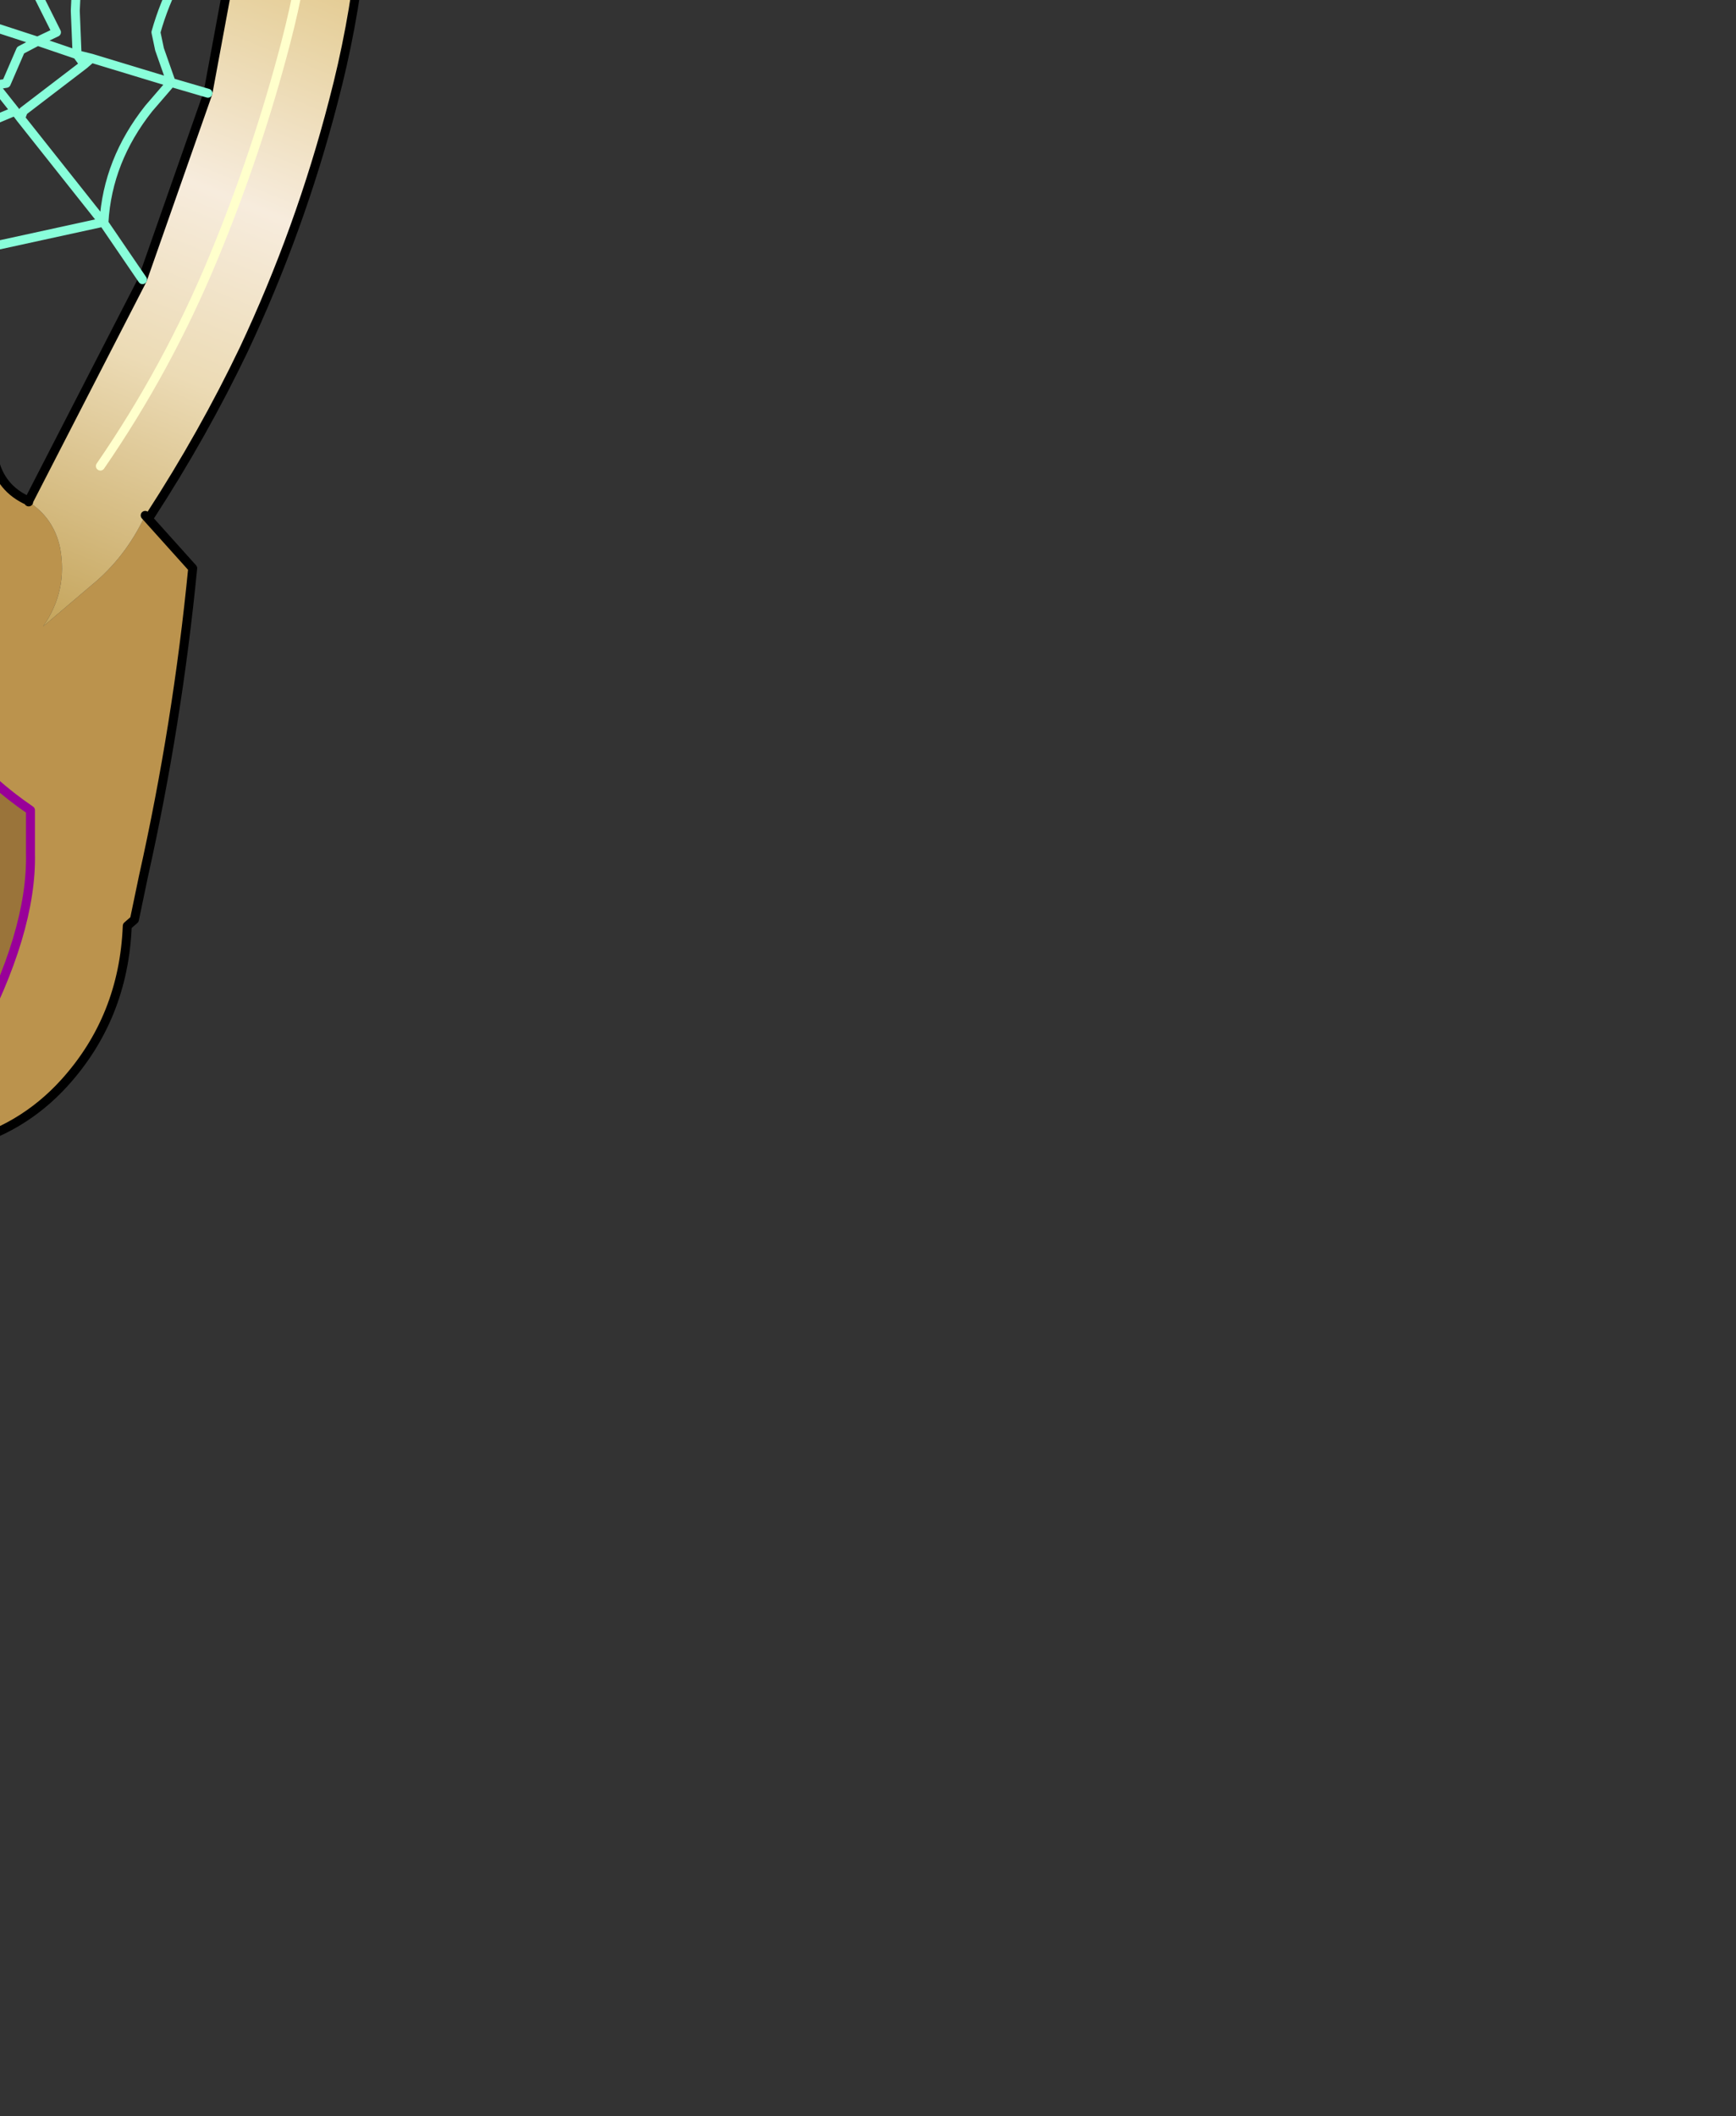<?xml version="1.0" encoding="UTF-8" standalone="no"?>
<svg xmlns:xlink="http://www.w3.org/1999/xlink" height="118.05px" width="96.85px" xmlns="http://www.w3.org/2000/svg">
  <rect width="100%" height="100%" fill="#333333" stroke="none"/>
  <g transform="matrix(1.0, 0.0, 0.0, 1.0, 0.0, 0.0)">
    <path d="M8.3 -31.9 L8.0 -32.05 7.9 -32.65 Q7.9 -33.0 8.9 -34.35 L10.5 -36.05 11.0 -35.95 Q11.2 -35.85 11.2 -35.35 11.2 -34.55 10.05 -33.55 L8.3 -31.9 M30.5 -16.9 L30.45 -16.2 29.75 -16.15 28.05 -16.5 26.3 -16.85 23.65 -16.15 Q21.95 -15.4 21.35 -14.55 L20.5 -14.55 20.4 -15.75 Q20.4 -17.9 23.55 -18.55 26.85 -19.25 30.45 -17.3 L30.5 -16.9 M-16.35 -28.2 Q-17.65 -30.95 -18.35 -31.2 L-21.45 -33.05 Q-23.9 -34.8 -24.15 -36.1 -18.1 -33.45 -16.75 -32.55 -13.3 -30.2 -13.3 -26.65 L-13.35 -26.15 -13.5 -25.95 -13.7 -25.75 -14.4 -25.6 Q-15.2 -25.6 -16.35 -28.2 M-20.15 24.5 L-22.4 26.65 Q-21.85 27.3 -18.2 29.4 -16.5 29.4 -14.05 27.7 L-10.5 25.05 Q-9.5 25.85 -9.6 26.25 L-9.9 26.65 Q-9.9 27.8 -6.7 27.8 L-5.25 27.45 -3.85 27.1 Q-3.5 27.1 -2.95 27.6 -2.35 27.15 -2.2 28.4 L-1.05 30.1 -1.4 30.65 -2.25 30.85 -3.05 30.65 -4.5 32.55 Q-6.65 35.25 -7.2 35.6 -7.85 36.1 -7.85 35.25 L-6.9 32.7 -6.15 30.8 -6.35 30.45 -6.45 29.3 -8.05 29.05 Q-8.7 29.05 -9.75 28.35 -10.9 27.55 -11.05 26.75 -12.2 27.05 -14.65 28.8 -16.75 30.35 -18.25 30.35 L-19.5 30.2 -19.05 31.7 -18.65 34.4 Q-18.65 35.65 -19.5 36.1 L-20.55 29.85 -22.1 28.8 Q-23.65 27.45 -23.65 26.7 -23.65 25.7 -22.2 24.5 L-22.2 24.35 Q-23.8 25.25 -30.3 27.7 L-32.6 28.6 -32.4 31.3 -32.6 33.1 -32.7 35.35 -33.15 35.7 -34.75 31.4 -35.25 29.75 -37.65 31.15 -38.2 31.05 -38.35 30.45 Q-38.35 28.5 -37.2 26.15 -35.8 23.35 -33.7 22.55 L-33.3 22.8 -36.45 27.1 -35.35 26.75 -35.15 26.45 -34.15 26.35 Q-22.25 22.3 -18.45 21.8 L-18.3 21.75 -18.2 22.4 Q-18.2 22.8 -20.15 24.5" fill="#d3ad4d" fill-rule="evenodd" stroke="none"/>
    <path d="M5.1 -30.35 Q5.05 -34.35 8.5 -36.2 L9.4 -36.7 Q16.85 -41.15 18.2 -49.95 L17.75 -50.8 17.85 -50.9 Q20.6 -48.2 20.15 -44.5 20.0 -43.1 18.95 -42.4 13.95 -39.15 12.2 -34.4 11.7 -33.1 11.5 -31.6 11.25 -30.2 11.3 -28.65 L5.1 -30.35 M8.3 -31.9 L10.05 -33.55 Q11.2 -34.55 11.2 -35.35 11.2 -35.85 11.0 -35.95 L10.5 -36.05 8.9 -34.35 Q7.9 -33.0 7.9 -32.65 L8.0 -32.05 8.3 -31.9 M41.15 -18.9 L41.6 -19.1 Q43.6 -19.95 45.6 -21.55 44.0 -17.35 39.9 -15.4 38.35 -14.65 36.85 -14.8 L34.75 -15.0 29.8 -14.85 Q24.7 -14.1 20.45 -11.0 L19.3 -17.95 Q21.25 -19.5 23.35 -20.1 26.75 -21.1 30.5 -19.4 36.05 -17.0 41.15 -18.9 M30.5 -16.9 L30.45 -17.3 Q26.85 -19.25 23.55 -18.55 20.4 -17.9 20.4 -15.75 L20.5 -14.55 21.35 -14.55 Q21.95 -15.4 23.65 -16.15 L26.3 -16.85 28.05 -16.5 29.75 -16.15 30.45 -16.2 30.5 -16.9 M8.1 28.75 L10.75 31.7 Q9.9 40.4 8.0 48.9 L7.5 51.3 7.1 51.65 Q6.9 56.75 3.6 60.4 1.2 63.05 -2.3 63.9 -1.0 60.9 -1.45 58.1 1.8 52.0 1.7 47.6 L1.7 45.2 Q0.6 44.45 -0.35 43.6 L-1.25 42.8 -0.35 39.9 -1.95 37.6 -3.8 35.65 Q-3.6 37.45 -4.7 39.0 -5.95 40.8 -8.1 41.35 L-9.8 41.95 Q-9.8 38.05 -9.15 33.9 L-9.0 31.65 -10.35 31.0 Q-11.65 33.35 -14.05 34.6 L-15.8 35.45 -16.55 36.5 Q-15.6 38.2 -16.35 40.15 -17.0 41.9 -19.0 42.45 L-21.25 42.45 Q-22.3 35.95 -24.65 30.15 L-29.15 30.55 Q-30.1 33.95 -29.3 37.55 -28.7 40.4 -30.2 42.95 L-32.3 42.5 -33.25 42.7 -34.3 42.1 -35.35 37.05 Q-39.95 45.1 -37.3 53.95 -35.2 60.8 -25.3 64.55 L-24.45 66.85 Q-33.85 68.25 -40.65 61.6 -49.9 52.65 -51.2 39.95 -51.45 37.7 -49.85 35.75 -45.65 30.4 -46.65 23.7 L-45.55 22.6 -40.8 30.85 -41.2 28.8 Q-42.05 24.65 -38.9 22.25 L-36.9 21.95 Q-33.0 21.15 -30.2 18.25 -29.25 19.55 -29.9 21.0 L-30.85 23.5 -12.4 17.6 Q-15.35 20.45 -16.55 24.05 L-15.3 24.55 Q-11.1 24.05 -8.2 20.45 L-8.0 20.9 Q-7.45 22.5 -7.3 24.1 L-6.75 25.8 -6.15 25.65 Q-3.85 24.3 -1.25 24.1 L-0.7 23.3 -0.4 23.75 -0.5 24.7 -0.35 25.55 Q0.0 27.25 1.6 27.95 L1.6 28.0 Q3.0 28.9 3.35 30.55 3.8 32.95 2.4 34.95 L5.1 32.65 Q7.0 31.1 8.1 28.75 M-17.0 -22.0 Q-17.05 -28.85 -23.95 -30.35 -29.15 -37.05 -23.0 -42.65 -23.65 -40.5 -23.3 -38.2 -22.9 -35.6 -20.45 -34.9 -18.2 -34.25 -16.5 -33.2 -12.45 -30.6 -12.0 -25.5 L-17.0 -22.0 M-16.35 -28.2 Q-15.2 -25.6 -14.4 -25.6 L-13.7 -25.75 -13.5 -25.95 -13.35 -26.15 -13.3 -26.65 Q-13.3 -30.2 -16.75 -32.55 -18.1 -33.45 -24.15 -36.1 -23.9 -34.8 -21.45 -33.05 L-18.35 -31.2 Q-17.65 -30.95 -16.35 -28.2 M-20.15 24.5 Q-18.2 22.8 -18.2 22.4 L-18.3 21.75 -18.45 21.8 Q-22.25 22.3 -34.15 26.35 L-35.15 26.45 -35.35 26.75 -36.45 27.1 -33.3 22.8 -33.7 22.55 Q-35.8 23.35 -37.2 26.15 -38.35 28.5 -38.35 30.45 L-38.2 31.05 -37.65 31.15 -35.25 29.75 -34.75 31.4 -33.15 35.7 -32.7 35.35 -32.6 33.1 -32.4 31.3 -32.6 28.6 -30.3 27.7 Q-23.8 25.25 -22.2 24.35 L-22.2 24.5 Q-23.65 25.7 -23.65 26.7 -23.65 27.45 -22.1 28.8 L-20.55 29.85 -19.5 36.1 Q-18.65 35.65 -18.65 34.4 L-19.05 31.7 -19.5 30.2 -18.25 30.35 Q-16.75 30.35 -14.65 28.8 -12.2 27.05 -11.05 26.75 -10.9 27.55 -9.75 28.35 -8.7 29.05 -8.05 29.05 L-6.45 29.3 -6.35 30.45 -6.15 30.8 -6.9 32.7 -7.85 35.25 Q-7.85 36.1 -7.2 35.6 -6.65 35.25 -4.5 32.55 L-3.05 30.65 -2.25 30.85 -1.4 30.65 -1.05 30.1 -2.2 28.4 Q-2.35 27.15 -2.95 27.6 -3.5 27.1 -3.85 27.1 L-5.25 27.45 -6.7 27.8 Q-9.9 27.8 -9.9 26.65 L-9.6 26.25 Q-9.5 25.85 -10.5 25.05 L-14.05 27.7 Q-16.5 29.4 -18.2 29.4 -21.85 27.3 -22.4 26.65 L-20.15 24.5" fill="#bb934d" fill-rule="evenodd" stroke="none"/>
    <path d="M-1.45 58.1 Q-1.85 55.5 -3.75 53.1 -9.15 46.3 -17.55 49.95 -28.5 54.55 -25.3 64.55 -35.2 60.8 -37.3 53.95 -39.95 45.1 -35.35 37.05 L-34.3 42.1 -33.25 42.7 -32.3 42.5 -30.2 42.95 Q-28.7 40.4 -29.3 37.55 -30.1 33.95 -29.15 30.55 L-24.65 30.15 Q-22.3 35.95 -21.25 42.45 L-19.0 42.45 Q-17.0 41.9 -16.35 40.15 -15.6 38.2 -16.55 36.5 L-15.8 35.45 -14.05 34.6 Q-11.65 33.35 -10.35 31.0 L-9.0 31.65 -9.15 33.9 Q-9.8 38.05 -9.8 41.95 L-8.1 41.35 Q-5.95 40.8 -4.7 39.0 -3.6 37.45 -3.8 35.65 L-1.95 37.6 -0.35 39.9 -1.25 42.8 -0.35 43.6 Q0.6 44.45 1.7 45.2 L1.7 47.6 Q1.8 52.0 -1.45 58.1" fill="#9a743a" fill-rule="evenodd" stroke="none"/>
    <path d="M5.1 -30.35 L11.3 -28.65 Q11.4 -28.55 11.55 -28.5 L12.55 -27.85 Q17.65 -24.1 19.3 -17.95 L20.45 -11.0 Q20.75 -2.5 18.6 5.65 16.75 12.8 13.6 19.5 11.35 24.2 8.4 28.75 L8.1 28.75 Q7.0 31.1 5.1 32.65 L2.4 34.95 Q3.8 32.95 3.35 30.55 3.0 28.9 1.6 28.0 L1.6 27.95 7.95 15.6 11.6 5.2 13.35 -4.25 Q14.9 -12.95 10.5 -20.35 9.25 -22.5 7.3 -23.8 0.75 -26.15 -5.4 -23.35 L-7.05 -22.55 Q-12.75 -18.8 -17.65 -14.15 L-20.25 -11.5 -29.25 0.65 Q-32.7 6.65 -35.4 12.95 L-36.85 16.25 -38.9 22.25 Q-42.05 24.65 -41.2 28.8 L-40.8 30.85 -45.55 22.6 -43.2 15.55 Q-40.8 8.7 -37.35 2.3 -33.15 -5.35 -27.35 -11.85 -22.5 -17.25 -17.0 -22.0 L-12.0 -25.5 -8.85 -27.05 Q-2.15 -30.0 5.1 -30.35 M-43.25 21.1 Q-41.7 14.8 -38.9 8.9 -36.15 3.0 -32.1 -2.0 L-24.15 -11.85 Q-20.1 -16.85 -14.65 -21.15 -9.25 -25.45 -1.2 -27.55 6.8 -29.65 12.1 -24.5 17.4 -19.4 17.6 -11.95 17.75 -4.55 15.95 2.35 14.35 8.5 11.9 14.4 9.35 20.55 5.6 26.0 9.35 20.55 11.9 14.4 14.35 8.5 15.95 2.35 17.75 -4.55 17.6 -11.95 17.4 -19.4 12.1 -24.5 6.8 -29.65 -1.2 -27.55 -9.25 -25.45 -14.65 -21.15 -20.1 -16.85 -24.15 -11.85 L-32.1 -2.0 Q-36.15 3.0 -38.9 8.9 -41.7 14.8 -43.25 21.1" fill="url(#gradient0)" fill-rule="evenodd" stroke="none"/>
    <path d="M17.75 -50.8 L18.2 -49.95 Q16.85 -41.15 9.4 -36.7 L8.5 -36.2 Q5.05 -34.35 5.1 -30.35 L11.3 -28.65 Q11.25 -30.2 11.5 -31.6 11.7 -33.1 12.2 -34.4 13.95 -39.15 18.95 -42.4 20.0 -43.1 20.15 -44.5 20.6 -48.2 17.85 -50.9 L17.65 -50.9 17.75 -50.8 M41.6 -19.1 Q43.6 -19.95 45.6 -21.55 44.0 -17.35 39.9 -15.4 38.35 -14.65 36.85 -14.8 L34.75 -15.0 29.8 -14.85 Q24.7 -14.1 20.45 -11.0 20.75 -2.5 18.6 5.65 16.75 12.8 13.6 19.5 11.35 24.2 8.4 28.75 M19.3 -17.95 Q17.65 -24.1 12.55 -27.85 L11.55 -28.5 Q11.4 -28.55 11.3 -28.65 M23.35 -20.1 Q26.75 -21.1 30.5 -19.4 36.05 -17.0 41.15 -18.9 M13.35 -4.25 Q14.9 -12.95 10.5 -20.35 9.25 -22.5 7.3 -23.8 0.75 -26.15 -5.4 -23.35 L-7.05 -22.55 Q-12.75 -18.8 -17.65 -14.15 L-20.25 -11.5 -29.25 0.65 Q-32.7 6.65 -35.4 12.95 L-36.85 16.25 -38.9 22.25 -36.9 21.95 Q-33.0 21.15 -30.2 18.25 -29.25 19.55 -29.9 21.0 L-30.85 23.5 -12.4 17.6 Q-15.35 20.45 -16.55 24.05 L-15.3 24.55 Q-11.1 24.05 -8.2 20.45 M19.3 -17.95 L20.45 -11.0 M8.1 28.75 L10.75 31.7 Q9.9 40.4 8.0 48.9 L7.5 51.3 7.1 51.65 Q6.9 56.75 3.6 60.4 1.2 63.05 -2.3 63.9 -1.0 60.9 -1.45 58.1 -1.85 55.5 -3.75 53.1 -9.15 46.3 -17.55 49.95 -28.5 54.55 -25.3 64.55 L-24.45 66.85 Q-33.85 68.25 -40.65 61.6 -49.9 52.65 -51.2 39.95 -51.45 37.7 -49.85 35.75 -45.65 30.4 -46.65 23.7 L-45.55 22.6 -43.2 15.55 Q-40.8 8.7 -37.35 2.3 -33.15 -5.35 -27.35 -11.85 -22.5 -17.25 -17.0 -22.0 -17.05 -28.85 -23.95 -30.35 -29.15 -37.05 -23.0 -42.65 -23.65 -40.5 -23.3 -38.2 -22.9 -35.6 -20.45 -34.9 -18.2 -34.25 -16.5 -33.2 -12.45 -30.6 -12.0 -25.5 L-17.0 -22.0 M23.35 -20.1 Q21.25 -19.5 19.3 -17.95 M11.6 5.2 L13.35 -4.25 M-0.5 24.7 L-0.35 25.55 Q0.0 27.25 1.6 27.95 L7.95 15.6 11.6 5.2 M1.6 28.0 L1.6 27.95 M5.1 -30.35 Q-2.15 -30.0 -8.85 -27.05 L-12.0 -25.5 M-8.0 20.9 Q-7.45 22.5 -7.3 24.1 L-6.75 25.8 -6.15 25.65 Q-3.85 24.3 -1.25 24.1 L-0.7 23.3 -0.4 23.75" fill="none" stroke="#000000" stroke-linecap="round" stroke-linejoin="round" stroke-width="0.5"/>
    <path d="M12.2 -34.4 Q13.05 -32.8 14.05 -31.4 L15.4 -29.5 28.35 -22.6 Q34.4 -19.5 41.15 -18.9 L41.6 -19.1 M34.75 -15.0 L34.95 -10.4 Q35.0 -9.9 35.2 -9.35 M11.5 -31.6 L15.4 -29.5 Q18.75 -25.15 22.4 -21.0 L23.35 -20.1 M5.05 -9.2 L-0.75 -8.95 -0.1 -7.1 Q1.05 -4.15 3.65 -2.05 L4.35 -2.25 11.55 -3.9 Q5.75 -9.1 4.15 -16.55 L3.85 -18.45 -0.9 -9.65 -0.75 -8.95 -1.15 -9.0 -2.75 -4.95 -2.0 -5.15 -1.4 -3.7 2.45 -1.7 3.65 -2.05 4.3 -1.55 4.35 -2.25 M7.3 -23.8 L3.85 -18.45 Q-0.2 -15.75 -5.05 -16.95 L-6.25 -17.35 -5.65 -11.5 -5.2 -11.2 -1.15 -9.0 -0.9 -9.65 M2.45 -1.7 L-4.2 0.25 2.1 2.3 3.15 1.8 2.05 -0.4 2.45 -1.7 M4.3 -1.55 L4.2 0.6 4.3 3.05 5.1 3.25 9.55 4.6 8.9 2.75 8.7 1.8 Q9.6 -1.4 11.75 -3.9 L11.55 -3.9 M13.35 -4.25 L11.75 -3.9 M-7.05 -22.55 L-6.25 -17.35 Q-8.35 -12.9 -12.7 -10.8 -13.35 -10.45 -14.05 -10.2 L-14.0 -7.95 -12.95 -7.2 -12.0 -7.15 Q-7.9 -7.45 -5.5 -10.75 L-5.65 -11.5 M29.8 -14.85 Q29.15 -9.95 29.25 -5.05 L29.35 -2.15 M-16.5 -33.2 L-4.3 -33.95 Q2.7 -34.9 9.4 -36.7 M5.1 3.25 L4.7 3.6 1.3 6.2 1.15 6.6 5.75 12.4 5.8 12.4 Q6.0 8.95 8.3 6.05 L9.55 4.6 11.6 5.2 M4.7 3.6 L4.3 3.05 2.1 2.3 1.15 2.8 0.35 4.65 -0.3 4.75 0.85 6.2 1.15 6.6 M7.95 15.6 L5.8 12.45 5.75 12.4 -2.5 14.2 -1.9 16.3 Q-0.85 19.95 -0.4 23.75 L-0.5 24.7 M5.8 12.45 L5.8 12.4 M-14.0 -7.95 L-14.2 -7.2 -12.95 -7.2 -9.2 -4.2 -8.6 -4.05 Q-6.4 -3.85 -5.0 -5.65 L-5.5 -10.75 -5.2 -11.2 M-20.15 -0.05 L-20.05 0.1 Q-18.55 2.05 -18.45 4.6 L-18.4 5.75 -10.7 2.55 -12.1 -0.35 -12.85 -0.4 -19.1 -0.1 -20.15 -0.05 -26.5 0.45 Q-24.55 4.95 -25.85 8.6 L-26.25 9.65 -19.45 6.1 -18.4 5.75 M-12.35 -0.7 L-12.1 -0.35 -4.55 0.3 -9.2 -4.2 -10.7 -4.55 Q-10.15 -2.85 -11.25 -1.65 L-12.35 -0.7 -12.85 -0.4 M-14.2 -7.2 L-19.1 -0.1 M-14.05 -10.2 L-16.8 -9.5 -14.0 -7.95 M-5.0 -5.65 L-4.5 0.15 -2.75 -4.95 -5.0 -5.65 M-20.25 -11.5 L-16.8 -9.5 Q-20.4 -4.85 -24.15 -1.55 L-26.5 0.45 -29.25 0.65 M-36.85 16.25 L-26.25 9.65 Q-17.25 10.55 -10.5 16.05 L-8.1 18.25 -6.4 9.1 -6.25 8.0 Q-10.65 6.15 -15.6 6.05 L-18.45 6.1 -19.45 6.1 M-4.5 0.2 L-4.55 0.3 -4.45 0.3 -4.5 0.2 -4.5 0.15 M-4.55 0.3 L-4.45 0.35 -4.45 0.3 -4.2 0.25 -4.45 0.35 -0.45 4.5 -0.3 4.75 M-4.55 0.3 L-4.6 0.4 -4.45 0.35 -4.0 5.55 -3.25 6.3 Q-2.65 5.15 -1.45 4.65 L-0.45 4.5 M-4.6 0.4 L-5.85 5.65 -4.9 5.05 -4.0 5.55 -3.6 8.05 -3.55 8.4 -3.2 8.1 Q-2.0 7.4 -0.7 6.85 L0.85 6.2 M-4.6 0.4 L-10.7 2.55 Q-8.15 2.85 -6.25 5.05 L-5.85 5.65 -6.25 8.0 -5.75 8.65 -4.05 7.9 -3.6 8.05 M-6.4 9.1 L-5.75 8.65 -4.55 10.85 -3.55 8.4 -2.5 14.2 -3.75 14.85 Q-6.2 16.3 -8.1 18.25 L-8.2 20.45 -8.0 20.9" fill="none" stroke="#89feda" stroke-linecap="round" stroke-linejoin="round" stroke-width="0.5"/>
    <path d="M-1.45 58.1 Q1.8 52.0 1.7 47.6 L1.7 45.2 Q0.6 44.45 -0.35 43.6 L-1.25 42.8 -0.35 39.9 -1.95 37.6 -3.8 35.65 Q-3.6 37.45 -4.7 39.0 -5.95 40.8 -8.1 41.35 L-9.8 41.95 Q-9.8 38.05 -9.15 33.9 L-9.0 31.65 -10.35 31.0 Q-11.65 33.35 -14.05 34.6 L-15.8 35.45 -16.55 36.5 Q-15.6 38.2 -16.35 40.15 -17.0 41.9 -19.0 42.45 L-21.25 42.45 Q-22.3 35.95 -24.65 30.15 L-29.15 30.55 Q-30.1 33.95 -29.3 37.55 -28.7 40.4 -30.2 42.95 L-32.3 42.5 -33.25 42.7 -34.3 42.1 -35.35 37.05 Q-39.95 45.1 -37.3 53.95 -35.2 60.8 -25.3 64.55" fill="none" stroke="#990099" stroke-linecap="round" stroke-linejoin="round" stroke-width="0.5"/>
    <path d="M5.6 26.0 Q9.35 20.55 11.9 14.4 14.35 8.5 15.95 2.35 17.75 -4.55 17.6 -11.95 17.4 -19.4 12.1 -24.5 6.8 -29.65 -1.2 -27.55 -9.25 -25.45 -14.65 -21.15 -20.1 -16.85 -24.15 -11.85 L-32.1 -2.0 Q-36.15 3.0 -38.9 8.9 -41.7 14.8 -43.25 21.1" fill="none" stroke="#ffffcc" stroke-linecap="round" stroke-linejoin="round" stroke-width="0.5"/>
  </g>
  <defs>
    <linearGradient gradientTransform="matrix(0.015, -0.037, 0.037, 0.015, -12.55, 2.3)" gradientUnits="userSpaceOnUse" id="gradient0" spreadMethod="pad" x1="-819.2" x2="819.2">
      <stop offset="0.0" stop-color="#b0882d"/>
      <stop offset="0.365" stop-color="#ecdbb5"/>
      <stop offset="0.522" stop-color="#f7ecdd"/>
      <stop offset="0.667" stop-color="#e9d5a7"/>
      <stop offset="1.0" stop-color="#cc9d33"/>
    </linearGradient>
  </defs>
</svg>
